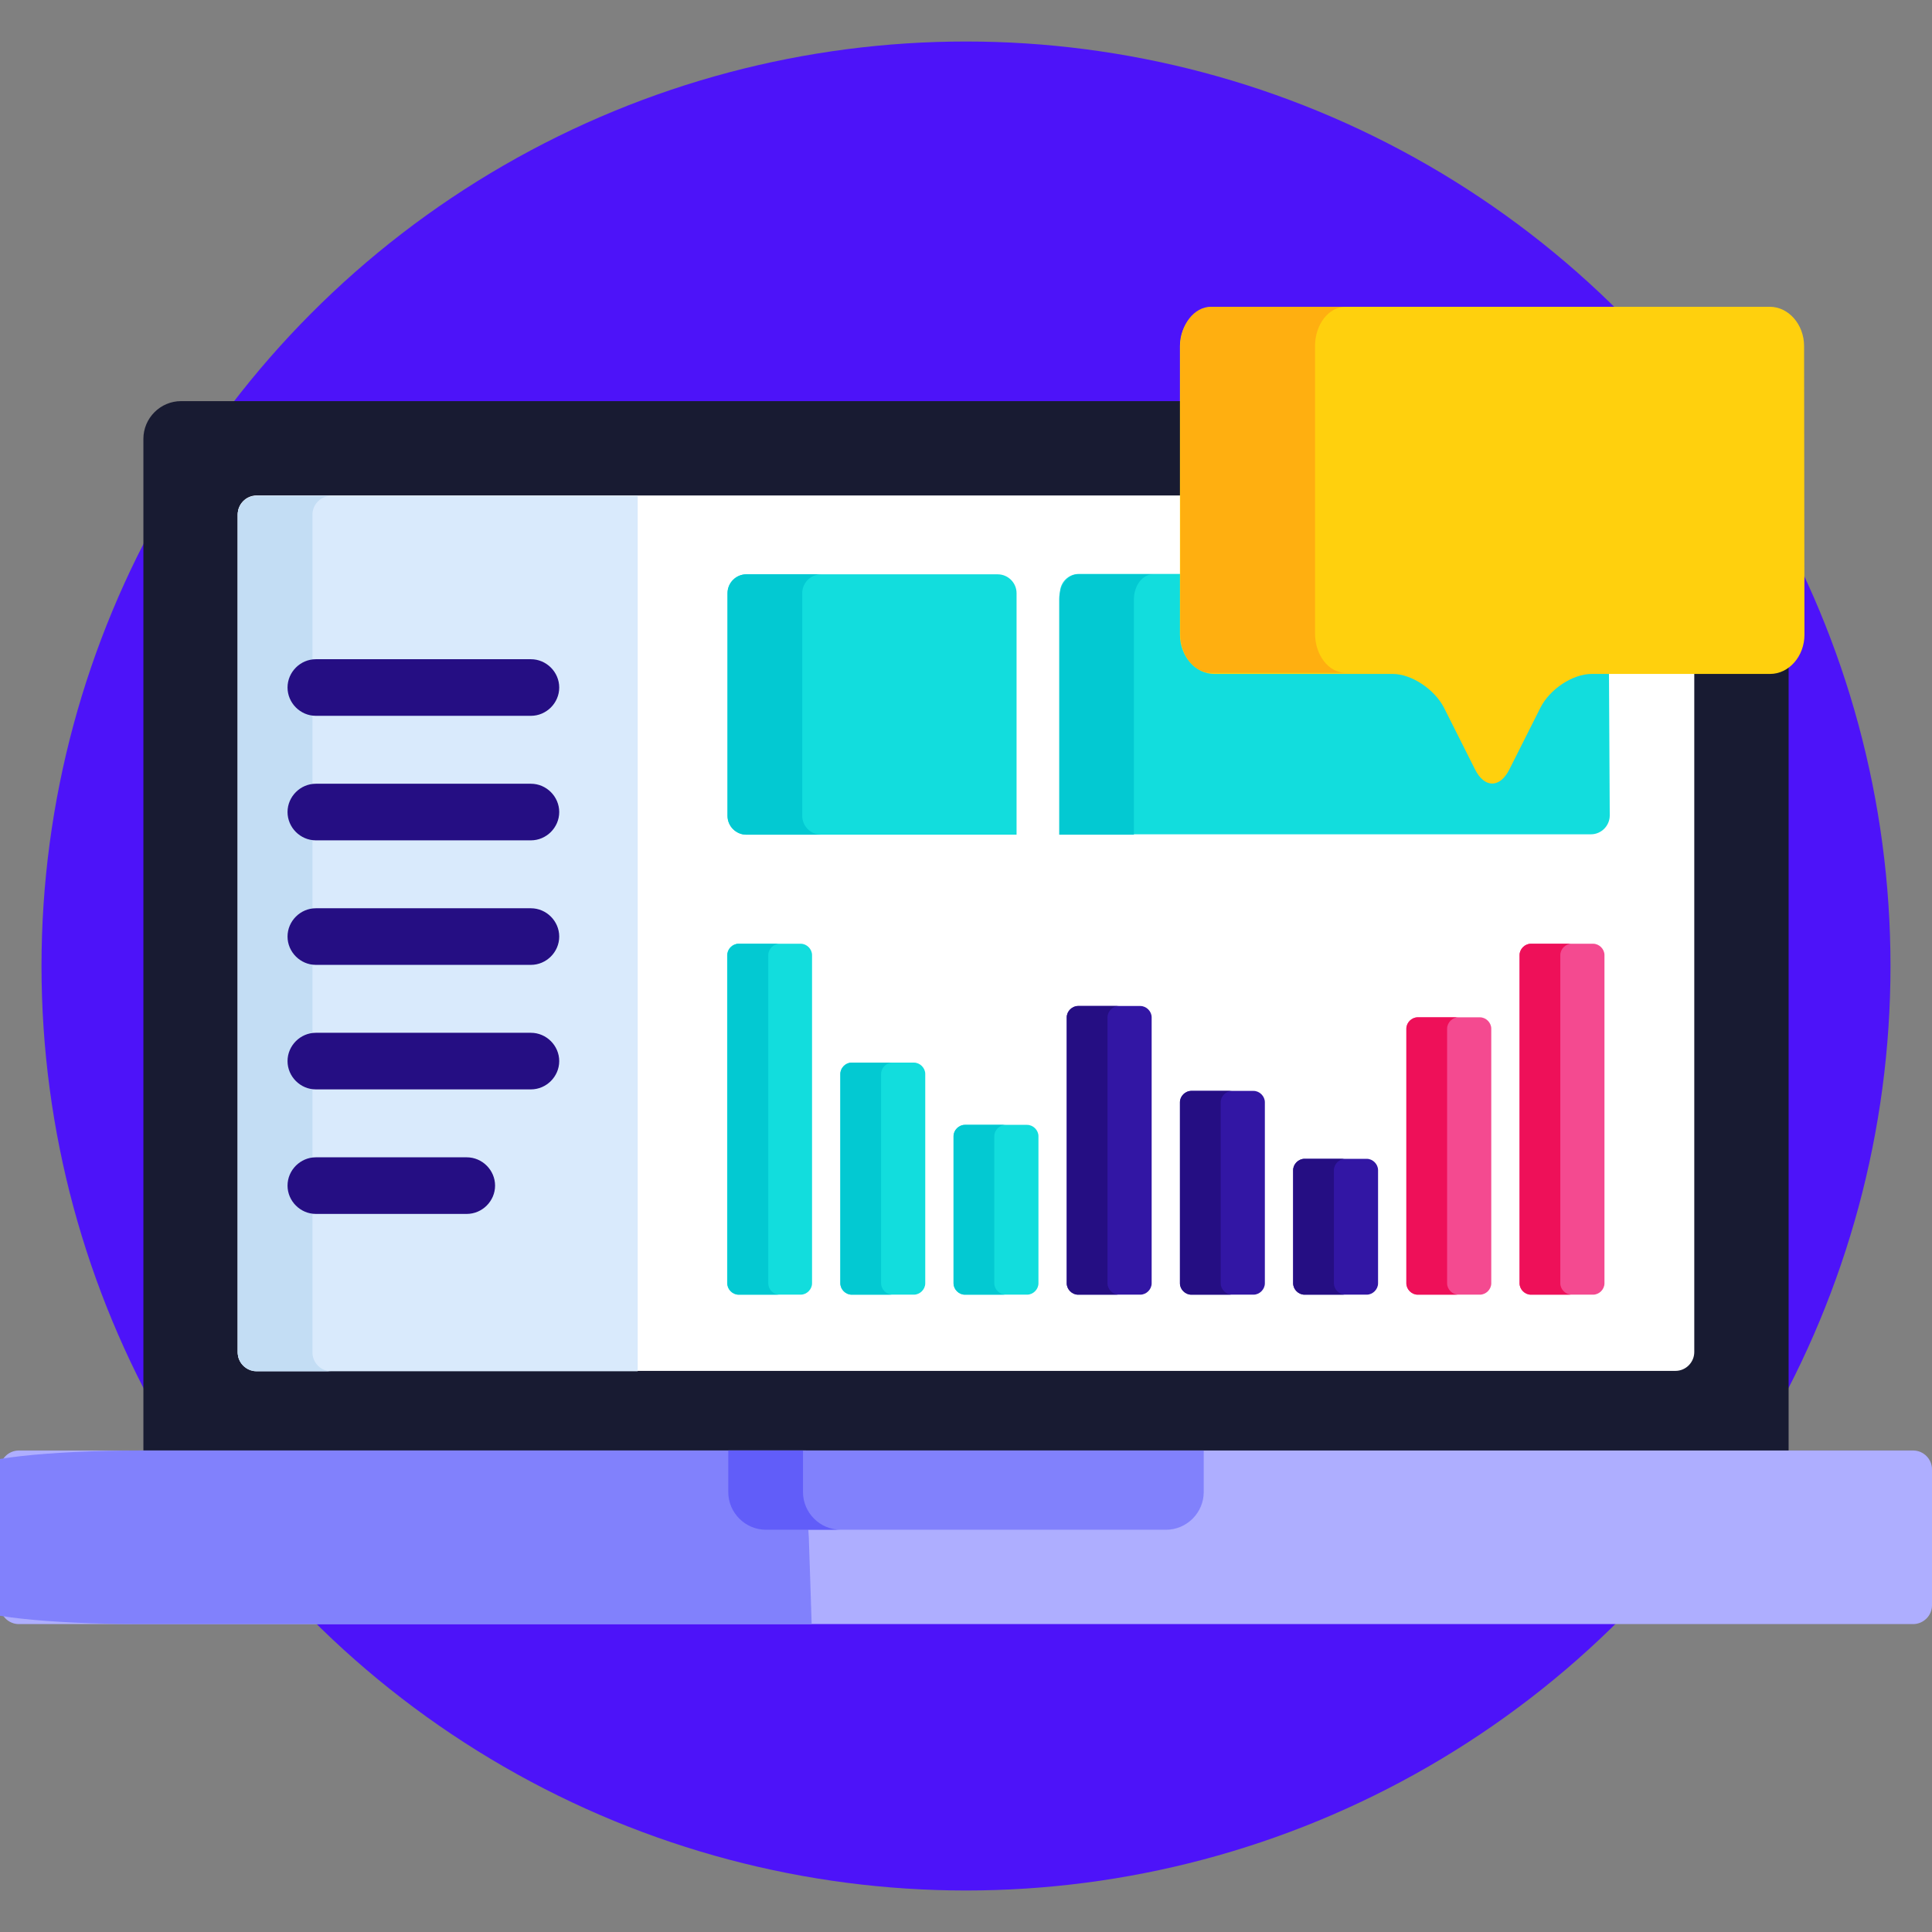 <?xml version="1.0" encoding="utf-8"?>
<!-- Generator: Adobe Illustrator 22.0.0, SVG Export Plug-In . SVG Version: 6.00 Build 0)  -->
<svg version="1.1" id="Capa_1" xmlns="http://www.w3.org/2000/svg" xmlns:xlink="http://www.w3.org/1999/xlink" x="0px" y="0px"
	 viewBox="0 0 512 512" style="enable-background:new 0 0 512 512;" xml:space="preserve">
<rect x="0" y="0" width="512" height="512" fill="#808080" stroke="none"/>
<style type="text/css">
	.st0{fill:#4D13F9;}
	.st1{fill:#181B32;}
	.st2{fill:#FFFFFF;}
	.st3{fill:#12DDDD;}
	.st4{fill:#03C9D2;}
	.st5{fill:#D9EAFC;}
	.st6{fill:#C3DDF4;}
	.st7{fill:#AEAEFF;}
	.st8{fill:#8181FC;}
	.st9{fill:#250E83;}
	.st10{fill:#3216A4;}
	.st11{fill:#F44A90;}
	.st12{fill:#EE1059;}
	.st13{fill:#615DF9;}
	.st14{fill:#FFD00D;}
	.st15{fill:#FFAF10;}
</style>
<circle class="st0" cx="256" cy="256" r="245"/>
<path class="st1" d="M463.9,121.9c-2.8,0-5.6,2-6.5,4.7l-2.6,6.1c-1.2,2.4-0.6,5.9,1.3,7.8l9.5,9.5c0.6,0.6,0.9,1.4,0.9,2.3
	s-0.3,1.7-0.9,2.3l-17.3,17.2c-0.6,0.6-1.4,0.9-2.3,0.9c-0.9,0-1.7-0.3-2.3-0.9l-9.5-9.5c-1.2-1.2-3.1-1.9-5-1.9c-1,0-2,0.2-2.9,0.6
	l-6.2,2.5c-2.6,0.9-4.6,3.7-4.6,6.5v13.4c0,1.8-1.4,3.2-3.2,3.2h-24.5c-1.8,0-3.2-1.4-3.2-3.2V170c0-2.8-2-5.6-4.7-6.5l-6.2-2.6
	c-0.8-0.4-1.8-0.6-2.8-0.6c-1.9,0-3.8,0.7-5,1.9l-9.5,9.5c-0.6,0.6-1.4,0.9-2.3,0.9s-1.7-0.3-2.3-0.9l-17.3-17.2
	c-0.6-0.6-0.9-1.4-0.9-2.3c0-0.9,0.3-1.7,0.9-2.3l9.5-9.5c2-1.9,2.5-5.4,1.3-7.9l-2.6-6.1c-0.9-2.6-3.8-4.6-6.5-4.6h-13.5
	c-0.9,0-1.7-0.3-2.3-0.9c-0.6-0.6-0.9-1.4-0.9-2.3v-12.3H48c-5.5,0-10,4.5-10,10v269h436V121.9H463.9z"/>
<path class="st2" d="M448.4,171.7c-0.6,0.6-1.4,0.9-2.3,0.9c-0.9,0-1.7-0.3-2.3-0.9l-9.5-9.5c-1.2-1.2-3.1-1.9-5-1.9
	c-1,0-2,0.2-2.9,0.6l-6.2,2.5c-2.6,0.9-4.6,3.7-4.6,6.5v13.4c0,1.8-1.4,3.2-3.2,3.2h-24.5c-1.8,0-3.2-1.4-3.2-3.2V170
	c0-2.8-2-5.6-4.7-6.5l-6.2-2.6c-0.8-0.4-1.8-0.6-2.8-0.6c-1.9,0-3.8,0.7-5,1.9l-9.5,9.5c-0.6,0.6-1.4,0.9-2.3,0.9s-1.7-0.3-2.3-0.9
	l-17.3-17.2c-0.6-0.6-0.9-1.4-0.9-2.3c0-0.9,0.3-1.7,0.9-2.3l9.5-9.5c2-1.9,2.5-5.4,1.3-7.9l-0.5-1.2H68c-2.8,0-5,2.3-5,5v222
	c0,2.8,2.3,5,5,5h376c2.8,0,5-2.3,5-5V171.1L448.4,171.7z"/>
<path class="st3" d="M269.4,221.2c0-1.9,0-16.7,0-16.7v-47.3c0-2.8-2.3-5-5-5h-66.6c-2.8,0-5,2.3-5,5v59c0,2.8,2.3,5,5,5h55.1H269.4
	z"/>
<path class="st3" d="M426.3,160.9l-6.2,2.5c-2.6,0.9-4.6,3.7-4.6,6.5l-27.7,16.6c-1.8,0-3.2-1.4-3.2-3.2V170c0-2.8-2-5.6-4.7-6.5
	l-6.2-2.6c-0.8-0.4-1.8-0.6-2.8-0.6c-1.9,0-3.8,0.7-5,1.9l-9.5,9.5c-0.6,0.6-1.4,0.9-2.3,0.9s-1.7-0.3-2.3-0.9l-17.3-17.2
	c-0.6-0.6-0.9-1.4-0.9-2.3c0,0,0-0.1,0-0.1h-47.7c-2.8,0-5,2.3-5,5v47.3v16.7h51.8h88.9c2.8,0,5-2.3,5-5L426.3,160.9
	C426.3,160.9,426.3,160.9,426.3,160.9z"/>
<path class="st3" d="M245.2,200"/>
<path class="st4" d="M212.6,216.2v-59c0-2.8,2.3-5,5-5h-19.8c-2.8,0-5,2.3-5,5v59c0,2.8,2.3,5,5,5h19.8
	C214.8,221.2,212.6,218.9,212.6,216.2z"/>
<path class="st4" d="M300.5,221.2v-62.4c0-3.6,2.3-6.6,5-6.6h-19.8c-2.8,0-5,3-5,6.6v62.4H300.5z"/>
<path class="st5" d="M68,131.4c-2.8,0-5,2.3-5,5v222c0,2.8,2.3,5,5,5h101v-232H68z"/>
<path class="st6" d="M82.8,358.4v-222c0-2.8,2.3-5,5-5H68c-2.8,0-5,2.3-5,5v222c0,2.8,2.3,5,5,5h19.8
	C85.1,363.4,82.8,361.2,82.8,358.4z"/>
<path class="st7" d="M512,425.4c0,2.8-2.3,5-5,5H5c-2.8,0-5-2.3-5-5v-36c0-2.8,2.3-5,5-5h502c2.8,0,5,2.3,5,5V425.4z"/>
<path class="st8" d="M215.1,384.4H37.2c-24.7,0-44.8,2.3-44.8,5v36c0,2.8,20.2,5,44.8,5h177.9c-1.7-53.6,0,5.1-1.5-46"/>
<g>
	<path class="st9" d="M140.7,189.7h-57c-4.1,0-7.5-3.4-7.5-7.5s3.4-7.5,7.5-7.5h57c4.1,0,7.5,3.4,7.5,7.5S144.8,189.7,140.7,189.7z"
		/>
	<path class="st9" d="M140.7,222.7h-57c-4.1,0-7.5-3.4-7.5-7.5s3.4-7.5,7.5-7.5h57c4.1,0,7.5,3.4,7.5,7.5
		C148.2,219.3,144.8,222.7,140.7,222.7z"/>
	<path class="st9" d="M140.7,255.7h-57c-4.1,0-7.5-3.4-7.5-7.5s3.4-7.5,7.5-7.5h57c4.1,0,7.5,3.4,7.5,7.5S144.8,255.7,140.7,255.7z"
		/>
	<path class="st9" d="M140.7,288.7h-57c-4.1,0-7.5-3.4-7.5-7.5s3.4-7.5,7.5-7.5h57c4.1,0,7.5,3.4,7.5,7.5S144.8,288.7,140.7,288.7z"
		/>
	<path class="st9" d="M123.7,321.7h-40c-4.1,0-7.5-3.4-7.5-7.5s3.4-7.5,7.5-7.5h40c4.1,0,7.5,3.4,7.5,7.5S127.8,321.7,123.7,321.7z"
		/>
</g>
<g>
	<path class="st3" d="M215.2,340.1c0,1.6-1.4,3-3,3h-16.5c-1.6,0-3-1.4-3-3v-87c0-1.6,1.4-3,3-3h16.5c1.6,0,3,1.4,3,3V340.1z"/>
	<path class="st3" d="M245.2,340.1c0,1.6-1.4,3-3,3h-16.5c-1.6,0-3-1.4-3-3v-55.5c0-1.6,1.4-3,3-3h16.5c1.6,0,3,1.4,3,3V340.1z"/>
	<path class="st3" d="M275.2,340.1c0,1.6-1.4,3-3,3h-16.5c-1.6,0-3-1.4-3-3v-39c0-1.6,1.4-3,3-3h16.5c1.6,0,3,1.4,3,3V340.1z"/>
</g>
<g>
	<path class="st10" d="M305.2,340.1c0,1.6-1.4,3-3,3h-16.5c-1.6,0-3-1.4-3-3v-70.5c0-1.6,1.4-3,3-3h16.5c1.6,0,3,1.4,3,3V340.1z"/>
	<path class="st10" d="M335.2,340.1c0,1.6-1.4,3-3,3h-16.5c-1.6,0-3-1.4-3-3v-48c0-1.6,1.4-3,3-3h16.5c1.6,0,3,1.4,3,3V340.1z"/>
	<path class="st10" d="M365.2,340.1c0,1.6-1.4,3-3,3h-16.5c-1.6,0-3-1.4-3-3v-30c0-1.6,1.4-3,3-3h16.5c1.6,0,3,1.4,3,3V340.1z"/>
</g>
<g>
	<path class="st11" d="M395.2,340.1c0,1.6-1.4,3-3,3h-16.5c-1.6,0-3-1.4-3-3v-67.5c0-1.6,1.4-3,3-3h16.5c1.6,0,3,1.4,3,3V340.1z"/>
	<path class="st11" d="M425.2,340.1c0,1.6-1.4,3-3,3h-16.5c-1.6,0-3-1.4-3-3v-87c0-1.6,1.4-3,3-3h16.5c1.6,0,3,1.4,3,3V340.1z"/>
</g>
<g>
	<path class="st4" d="M203.6,340.1v-87c0-1.6,1.4-3,3-3h-10.8c-1.6,0-3,1.4-3,3v87c0,1.6,1.4,3,3,3h10.8
		C204.9,343.1,203.6,341.7,203.6,340.1z"/>
	<path class="st4" d="M233.5,340.1v-55.5c0-1.6,1.4-3,3-3h-10.8c-1.6,0-3,1.4-3,3v55.5c0,1.6,1.4,3,3,3h10.8
		C234.9,343.1,233.5,341.7,233.5,340.1z"/>
	<path class="st4" d="M263.5,340.1v-39c0-1.6,1.4-3,3-3h-10.8c-1.6,0-3,1.4-3,3v39c0,1.6,1.4,3,3,3h10.8
		C264.9,343.1,263.5,341.7,263.5,340.1z"/>
</g>
<g>
	<path class="st9" d="M293.5,340.1v-70.5c0-1.6,1.4-3,3-3h-10.8c-1.6,0-3,1.4-3,3v70.5c0,1.6,1.4,3,3,3h10.8
		C294.9,343.1,293.5,341.7,293.5,340.1z"/>
	<path class="st9" d="M323.5,340.1v-48c0-1.6,1.4-3,3-3h-10.8c-1.6,0-3,1.4-3,3v48c0,1.6,1.4,3,3,3h10.8
		C324.9,343.1,323.5,341.7,323.5,340.1z"/>
	<path class="st9" d="M353.5,340.1v-30c0-1.6,1.4-3,3-3h-10.8c-1.6,0-3,1.4-3,3v30c0,1.6,1.4,3,3,3h10.8
		C354.9,343.1,353.5,341.7,353.5,340.1z"/>
</g>
<g>
	<path class="st12" d="M383.5,340.1v-67.5c0-1.6,1.4-3,3-3h-10.8c-1.6,0-3,1.4-3,3v67.5c0,1.6,1.4,3,3,3h10.8
		C384.9,343.1,383.5,341.7,383.5,340.1z"/>
	<path class="st12" d="M413.5,340.1v-87c0-1.6,1.4-3,3-3h-10.8c-1.6,0-3,1.4-3,3v87c0,1.6,1.4,3,3,3h10.8
		C414.9,343.1,413.5,341.7,413.5,340.1z"/>
</g>
<path class="st8" d="M193,384.4v11c0,5.5,4.5,10,10,10h106c5.5,0,10-4.5,10-10v-11H193z"/>
<path class="st13" d="M212.8,395.4v-11H193v11c0,5.5,4.5,10,10,10h19.8C217.3,405.4,212.8,400.9,212.8,395.4z"/>
<path class="st14" d="M478.1,91.7c0-5.7-4.1-10.4-9.1-10.4H321.8c-5,0-9.1,4.7-9.1,10.4v76.5c0,5.7,4.1,10.4,9.1,10.4h47.3
	c5,0,11.1,4.1,13.6,9l8.2,16.3c2.5,5,6.6,5,9.1,0l8.2-16.3c2.5-5,8.6-9,13.6-9h47.3c5,0,9.1-4.7,9.1-10.4L478.1,91.7L478.1,91.7z"/>
<path class="st15" d="M348.5,167.9V91.7c0-5.7,3.6-10.4,8.1-10.4h-35.7c-4.4,0-8.1,4.7-8.1,10.4v76.2c0,5.7,3.6,10.4,8.1,10.4h35.7
	C352.1,178.3,348.5,173.6,348.5,167.9z"/>
</svg>
